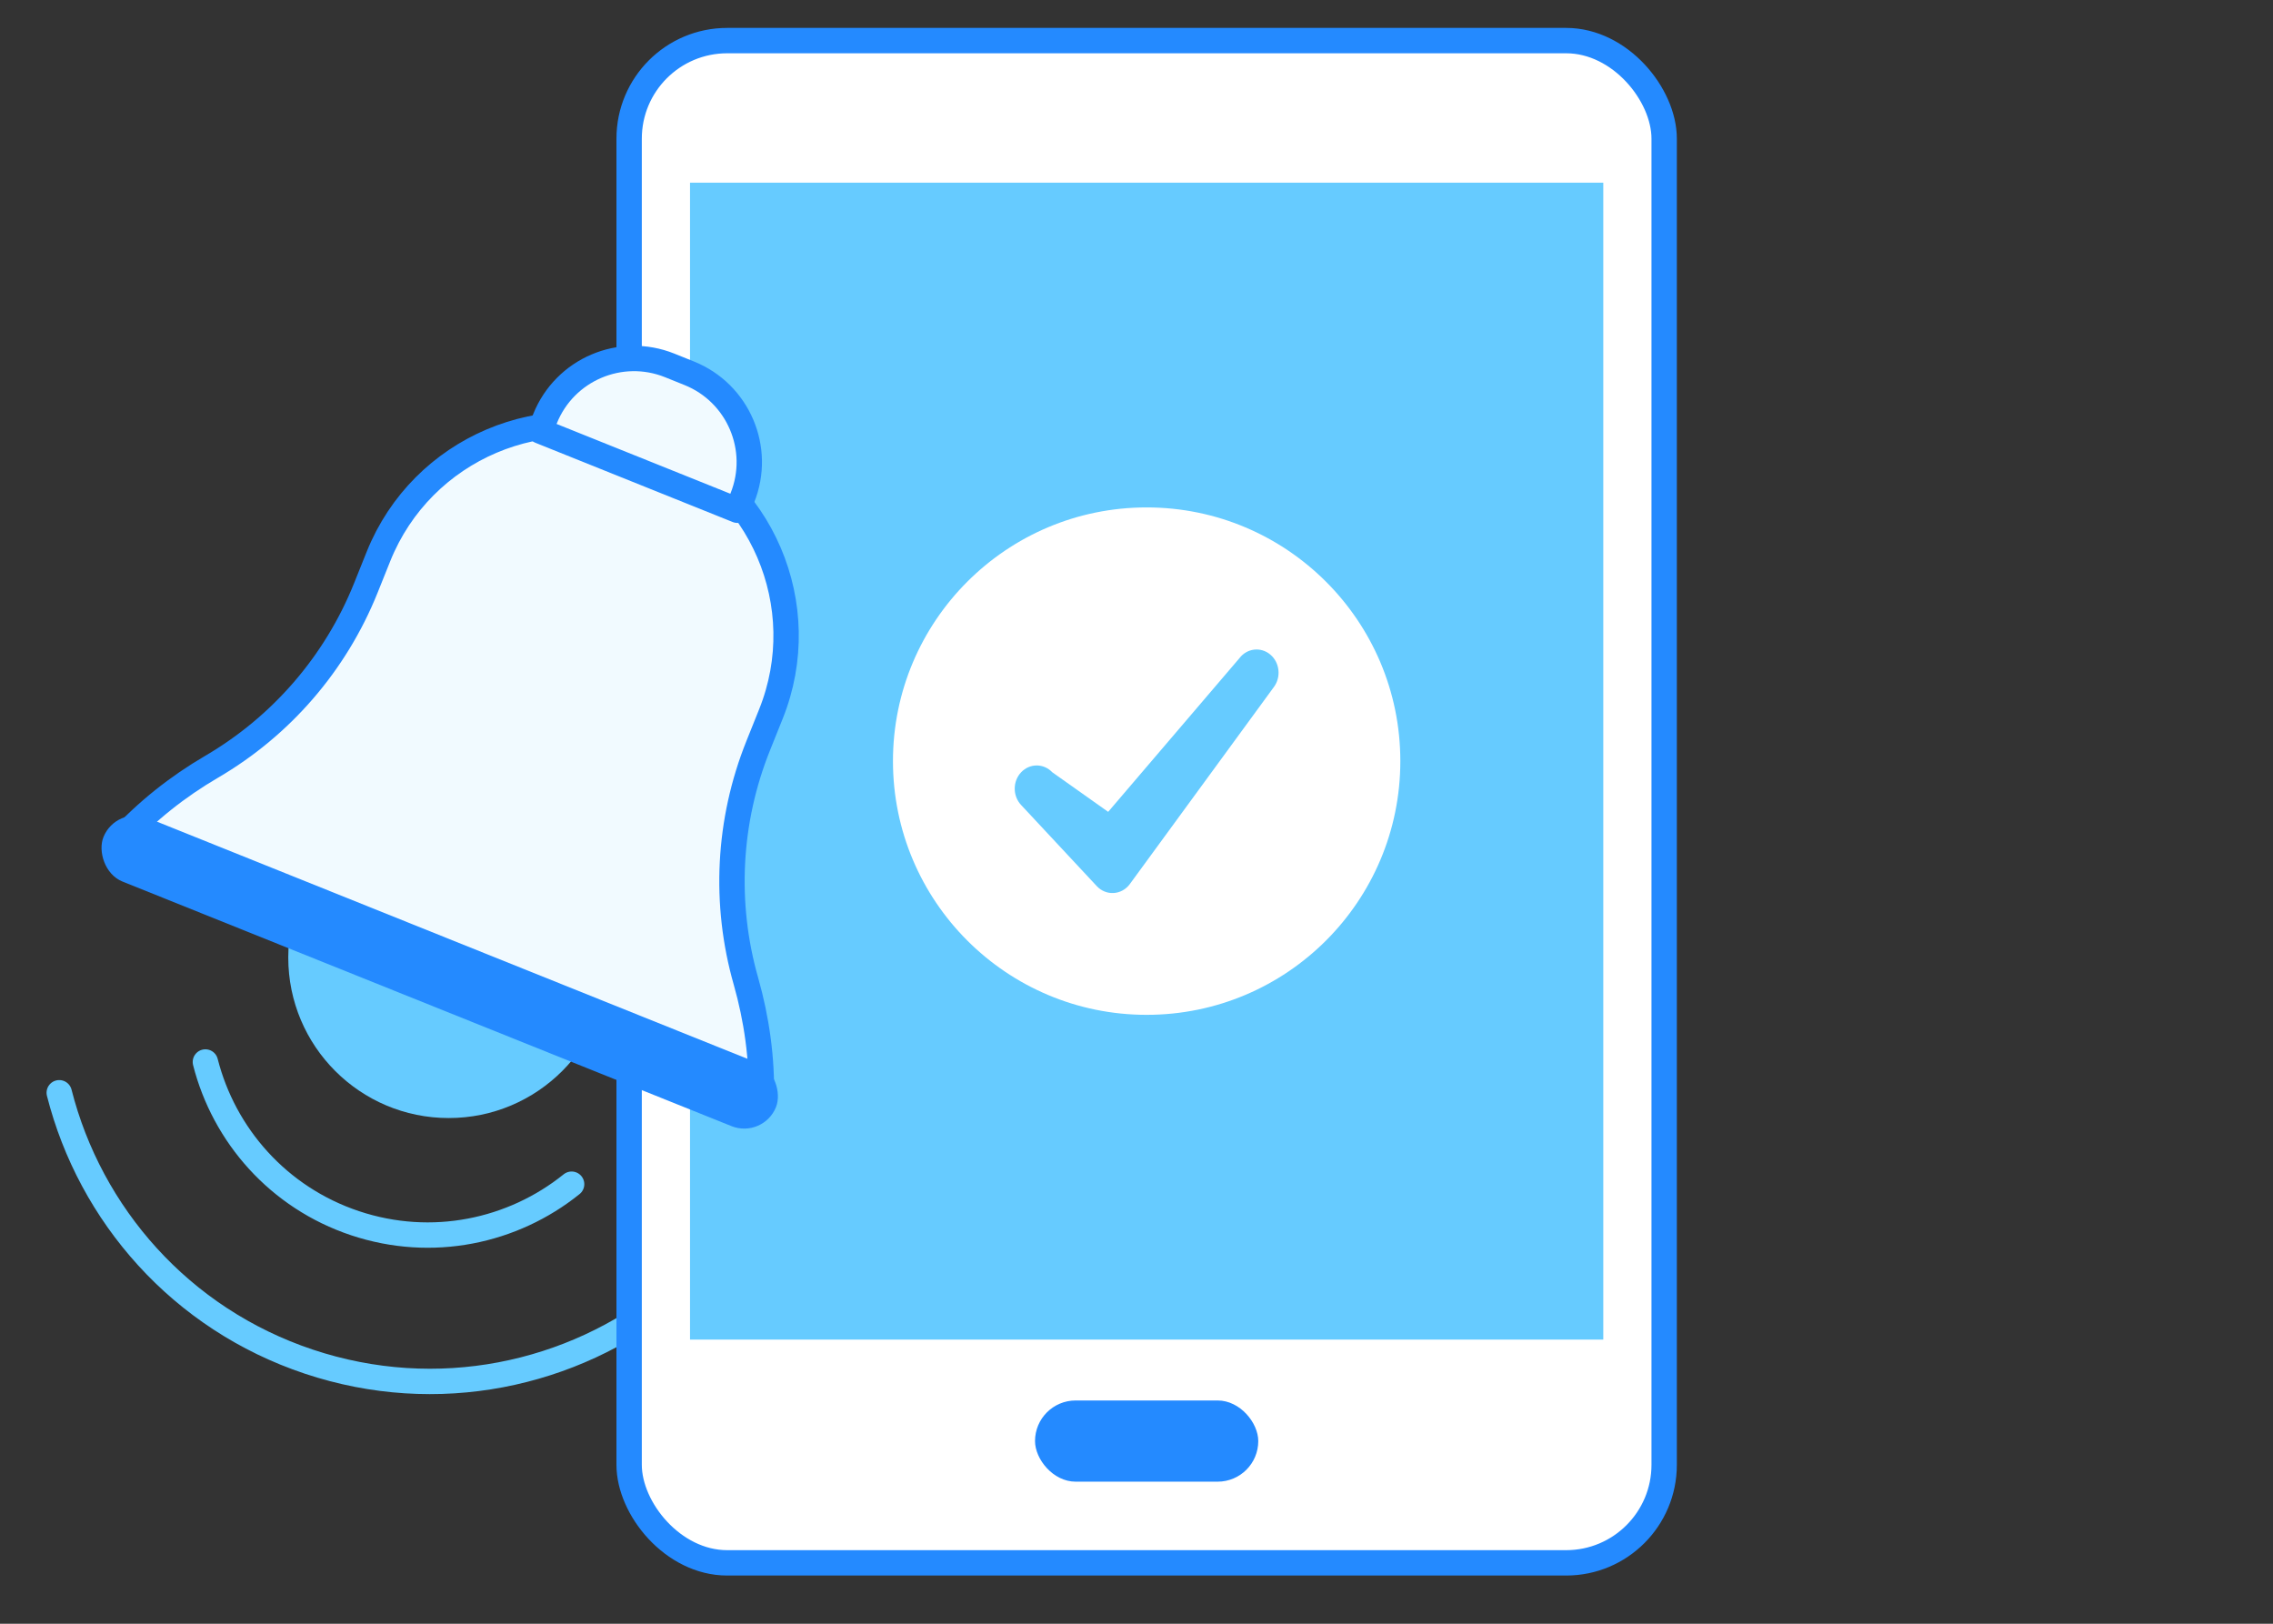 <svg width="112" height="80" viewBox="0 0 112 80" fill="none" xmlns="http://www.w3.org/2000/svg">
<rect x="0" y="0" width="112" height="80" fill="#333333" stroke="none"/>
<path d="M10.12 52.323C11.036 55.926 13.709 59.003 17.497 60.267C21.285 61.531 25.27 60.676 28.166 58.344" stroke="#66CBFF" stroke-width="1.25" stroke-miterlimit="10" stroke-linecap="round" stroke-linejoin="round"/>
<path d="M2.919 53.839C4.445 59.848 8.903 64.98 15.221 67.088C21.54 69.196 28.186 67.77 33.015 63.882" stroke="#66CBFF" stroke-width="1.25" stroke-miterlimit="10" stroke-linecap="round" stroke-linejoin="round"/>
<rect x="31" y="2" width="51" height="75" rx="4.83" fill="white" stroke="#248AFF" stroke-width="1.25" stroke-miterlimit="10" stroke-linecap="round" stroke-linejoin="round"/>
<rect x="34" y="9" width="45" height="57" fill="#66CBFF"/>
<circle cx="56.5" cy="37.5" r="12.5" fill="white"/>
<path fill-rule="evenodd" clip-rule="evenodd" d="M62.593 32.25C63.061 32.645 63.136 33.364 62.763 33.857L55.661 43.571C55.468 43.825 55.183 43.98 54.875 43.998C54.567 44.016 54.267 43.895 54.049 43.665L50.317 39.664C49.894 39.218 49.894 38.494 50.317 38.048C50.74 37.602 51.426 37.602 51.849 38.048L54.604 39.999L61.071 32.429C61.444 31.936 62.126 31.856 62.593 32.25Z" fill="#66CBFF"/>
<rect x="51" y="69" width="11" height="4" rx="2" fill="#248AFF"/>
<circle cx="22.111" cy="47.178" r="7.907" fill="#66CBFF"/>
<path d="M36.756 48.344C35.669 44.535 35.868 40.454 37.359 36.741L37.986 35.178C40.124 29.855 37.529 23.798 32.19 21.655C26.851 19.511 20.788 22.09 18.65 27.413L18.023 28.976C16.531 32.69 13.853 35.774 10.433 37.774C8.752 38.756 7.221 39.968 5.908 41.404L21.711 47.75L37.514 54.096C37.558 52.151 37.287 50.215 36.756 48.344Z" fill="#F1FAFF" stroke="#248AFF" stroke-width="1.25" stroke-miterlimit="10" stroke-linecap="round" stroke-linejoin="round"/>
<rect x="5.726" y="39.676" width="35.71" height="3.371" rx="1.686" transform="rotate(21.879 5.726 39.676)" fill="#248AFF"/>
<path d="M26.857 20.625C27.829 18.206 30.578 17.032 32.998 18.003L33.957 18.389C36.377 19.36 37.551 22.11 36.579 24.529L36.334 25.139L26.613 21.235L26.857 20.625Z" fill="#F1FAFF" stroke="#248AFF" stroke-width="1.25" stroke-miterlimit="10" stroke-linecap="round" stroke-linejoin="round"/>
</svg>
